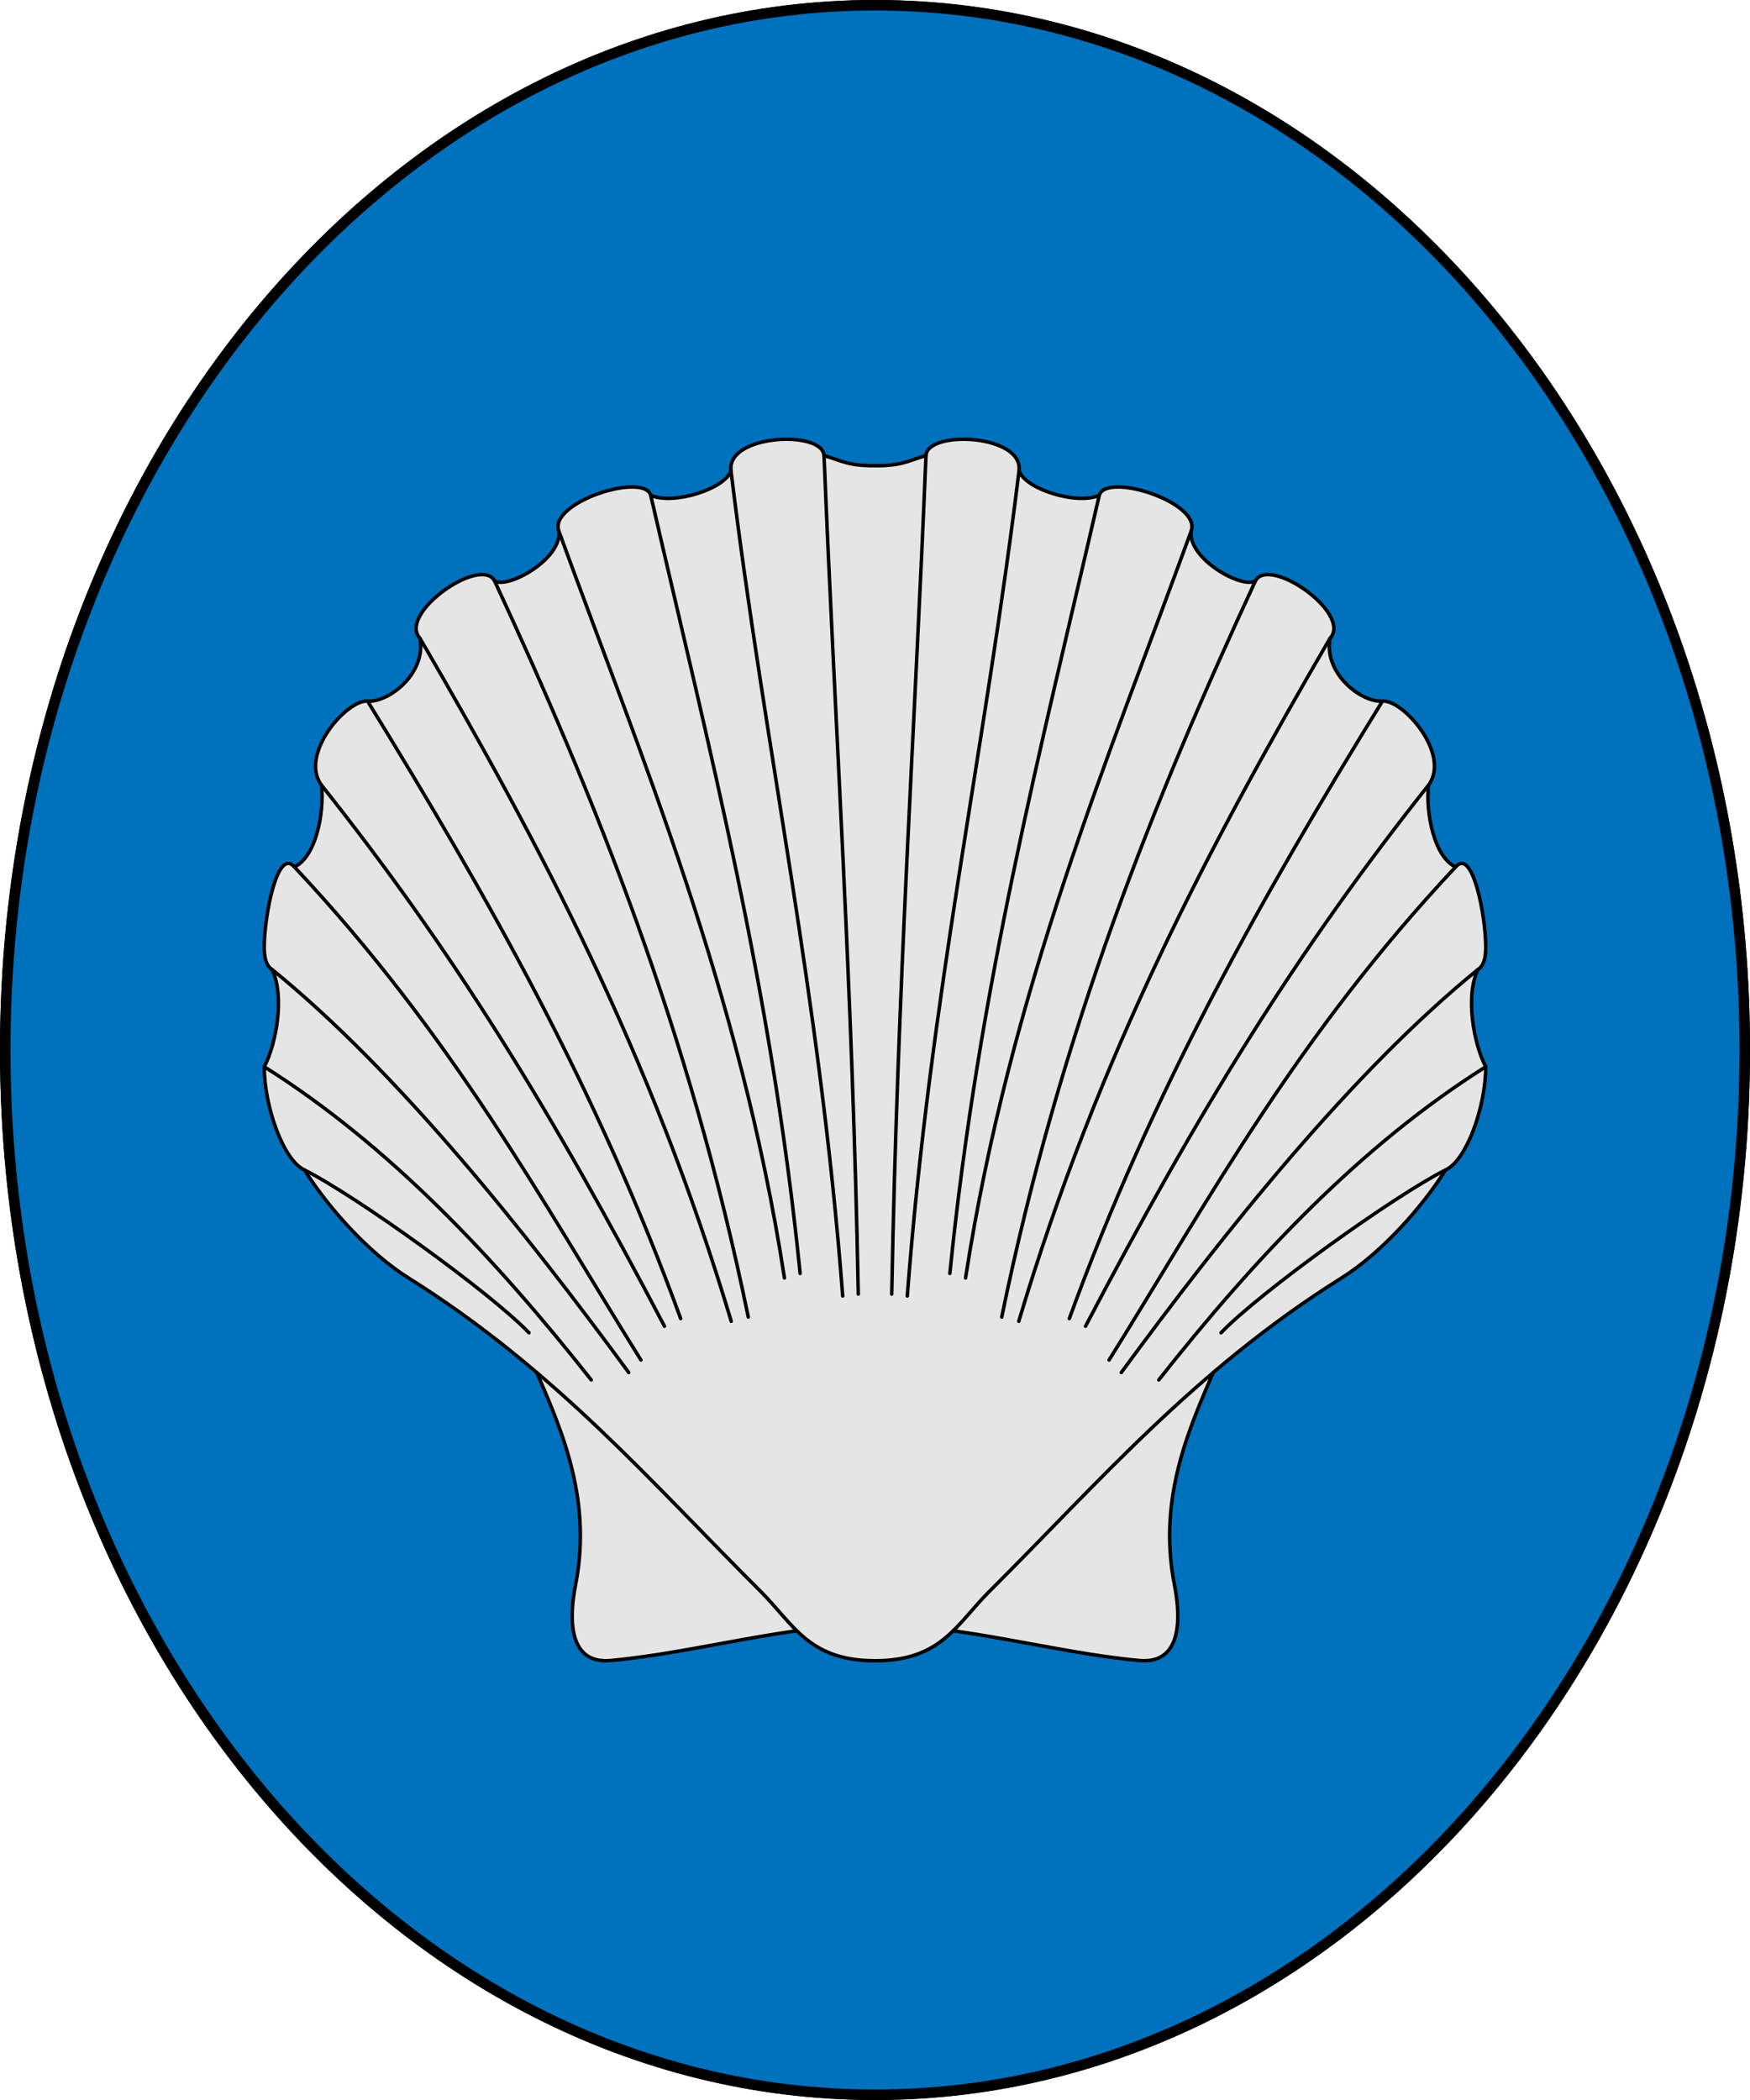 <?xml version="1.0" encoding="utf-8"?><!DOCTYPE svg PUBLIC "-//W3C//DTD SVG 1.1//EN" "http://www.w3.org/Graphics/SVG/1.1/DTD/svg11.dtd"><svg viewBox="0 0 500 600" xmlns="http://www.w3.org/2000/svg"><path d="m.5 300c0 165.324 111.776 299.5 249.5 299.5s249.5-134.176 249.5-299.5-111.776-299.5-249.5-299.5-249.5 134.176-249.5 299.5z" fill="#0071bc" fill-rule="evenodd" stroke="#000" stroke-linecap="round" stroke-linejoin="round"/><g stroke="#000" stroke-linecap="round" stroke-linejoin="round"><path d="m348.699 387.439c-7.973 18.445-18.274 39.318-13.144 65.361 1.927 9.782 2.039 22.753-10.077 21.632-24.476-2.266-50.675-10.237-75.477-10.237-24.803 0-51.001 7.971-75.477 10.237-12.117 1.122-12.004-11.85-10.077-21.632 5.13-26.043-5.171-46.916-13.144-65.361l98.699 71.778z" fill="#e5e5e5"/><path d="m235.438 130.148c-.487-7.315-27.659-6.064-26.6 4.245-1.318 5.163-16.429 10.039-22.921 7.115-1.99-6.675-29.112 2.009-26.266 10.184 1.143 7.837-14.477 16.69-18.358 14.265-3.908-7.252-27.779 9.332-21.275 16.458 1.749 10.188-9.103 18.368-15.004 17.906-5.908-.484-19.62 15.177-13.168 23.999.866 8.184-1.687 20.626-7.743 23.376-4.829-5.698-8.634 14.009-8.603 23.049.011 3.379.791 5.364 2.206 6.227 3.739 7.58 1.205 21.374-2.206 27.812 0 11.348 5.466 26.77 11.501 29.5 6.584 10.499 18.2 23.637 29.741 30.87 41.91 26.268 69.469 58.529 100.568 89.523 9.421 9.389 13.723 19.824 32.69 19.824 18.967 0 23.27-10.435 32.69-19.824 31.1-30.994 58.658-63.255 100.568-89.523 11.54-7.233 23.157-20.37 29.741-30.87 6.035-2.731 11.501-18.152 11.501-29.5-3.411-6.439-5.945-20.233-2.206-27.812 1.415-.863 2.194-2.849 2.206-6.227.031-9.04-3.775-28.748-8.603-23.049-6.056-2.75-8.609-15.192-7.743-23.376 6.453-8.822-7.26-24.484-13.168-23.999-5.901.462-16.753-7.718-15.004-17.906 6.503-7.125-17.367-23.71-21.275-16.458-3.88 2.425-19.5-6.427-18.358-14.265 2.847-8.175-24.276-16.859-26.266-10.184-6.492 2.924-21.603-1.951-22.921-7.115 1.059-10.308-26.113-11.56-26.6-4.245-5.495 1.656-6.935 2.921-14.562 2.921s-9.068-1.265-14.562-2.921z" fill="#e5e5e5"/><path d="m254.778 369.741c1.658-88.129 6.582-161.06 9.785-239.593" fill="none"/><path d="m259.227 370.282c6.526-85.784 22.291-156.568 31.935-235.89" fill="none"/><path d="m271.389 363.841c8.27-81.893 25.879-149.347 42.694-222.335" fill="none"/><path d="m275.874 365.132c12.711-82.243 41.152-149.354 64.475-213.441" fill="none"/><path d="m286.209 376.298c16.845-82.022 44.118-149.142 72.497-210.344" fill="none"/><path d="m291.074 377.515c22.852-76.3 54.473-135.984 88.908-195.103" fill="none"/><path d="m305.526 376.74c23.743-65.288 55.026-120.505 89.459-176.422" fill="none"/><path d="m310.148 378.928c32.301-61.62 60.676-107.643 98.006-154.61" fill="none"/><path d="m316.887 388.565c28.34-45.511 53.67-92.578 99.009-140.871" fill="none"/><path d="m320.37 392.148c29.58-40.37 66.081-86.05 101.924-115.177" fill="none"/><path d="m331.078 394.262c27.703-35.114 57.813-67.034 93.422-89.479" fill="none"/><path d="m412.999 334.283c-14.523 7.284-52.842 34.772-64.138 46.514" fill="none"/><path d="m245.222 369.741c-1.658-88.129-6.583-161.06-9.785-239.593" fill="none"/><path d="m240.773 370.282c-6.526-85.784-22.291-156.568-31.935-235.89" fill="none"/><path d="m228.611 363.841c-8.27-81.893-25.879-149.347-42.694-222.335" fill="none"/><path d="m224.126 365.132c-12.711-82.243-41.152-149.354-64.475-213.441" fill="none"/><path d="m213.791 376.298c-16.845-82.022-44.118-149.142-72.497-210.344" fill="none"/><path d="m208.926 377.515c-22.852-76.3-54.473-135.984-88.908-195.103" fill="none"/><path d="m194.474 376.74c-23.743-65.288-55.026-120.505-89.459-176.422" fill="none"/><path d="m189.852 378.928c-32.301-61.62-60.676-107.643-98.006-154.61" fill="none"/><path d="m183.113 388.565c-28.34-45.511-53.67-92.578-99.009-140.871" fill="none"/><path d="m179.63 392.148c-29.58-40.37-66.081-86.05-101.924-115.177" fill="none"/><path d="m168.922 394.262c-27.703-35.114-57.813-67.034-93.421-89.479" fill="none"/><path d="m87.001 334.283c14.523 7.284 52.842 34.772 64.138 46.514" fill="none"/></g><path d="m1.5 300c0 164.772 111.328 298.5 248.5 298.5s248.5-133.728 248.5-298.5-111.328-298.5-248.5-298.5-248.5 133.728-248.5 298.5z" fill="none" stroke="#000" stroke-linecap="round" stroke-linejoin="round" stroke-width="3"/></svg>